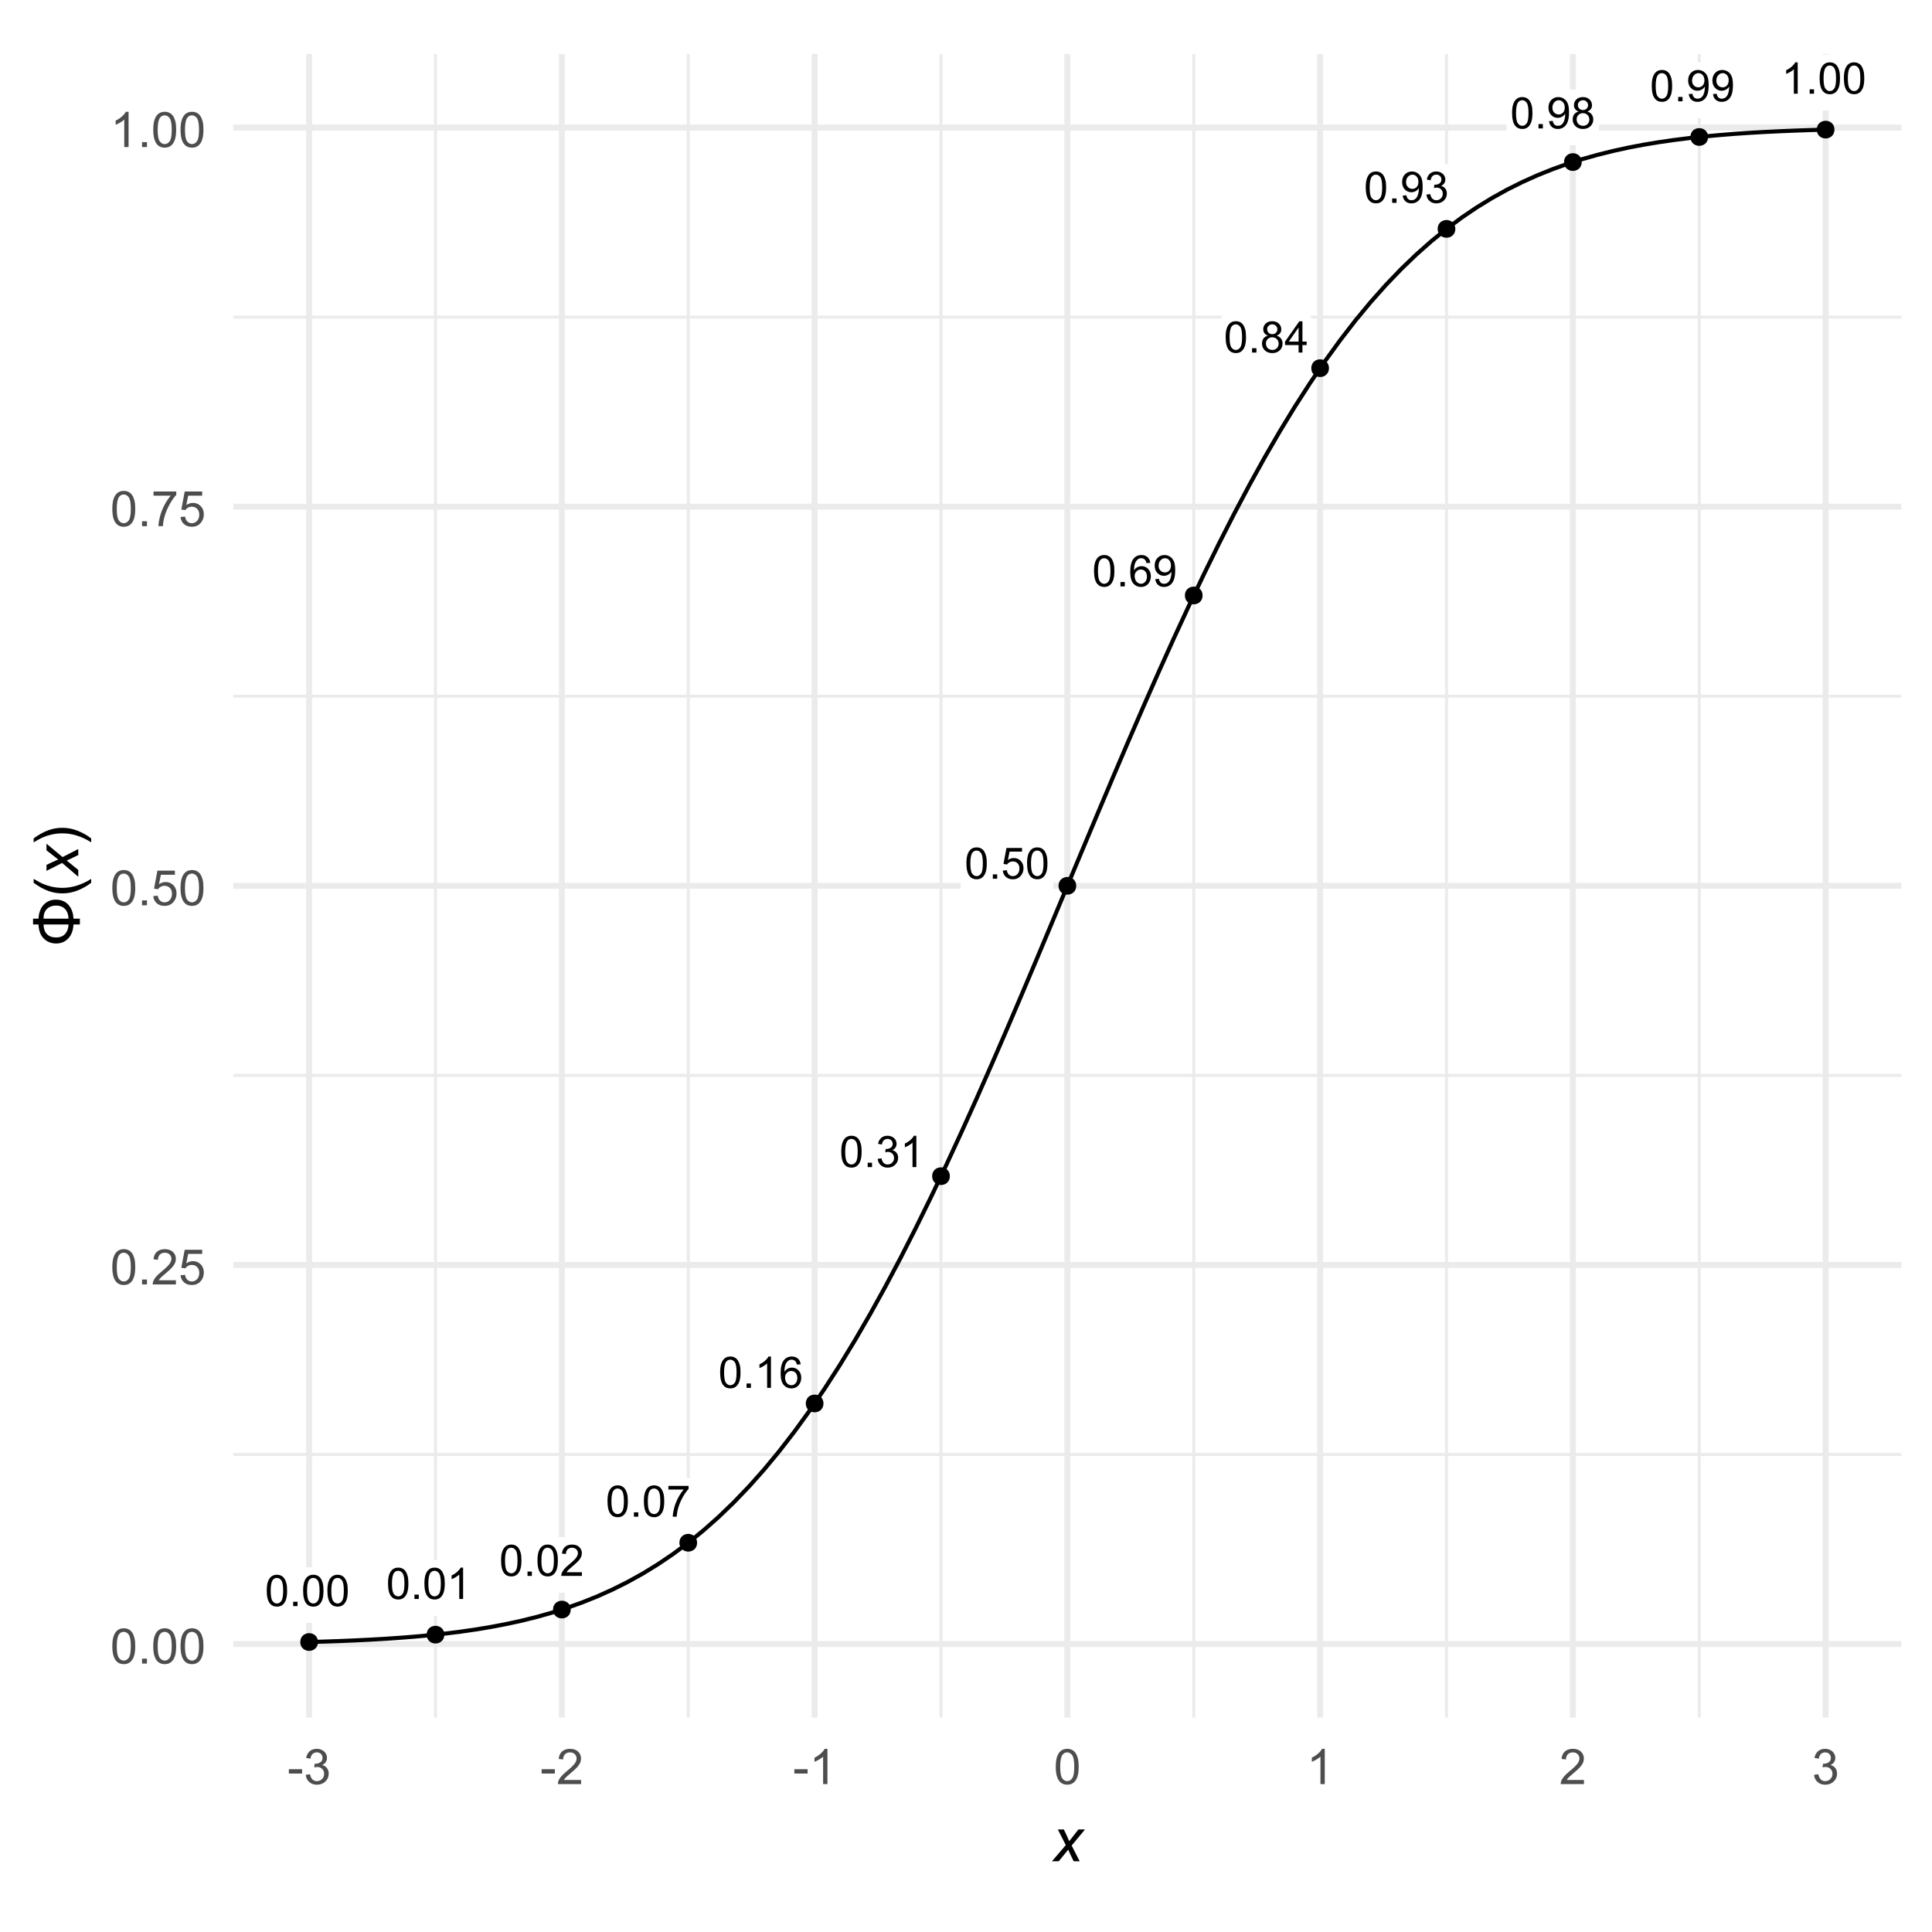 <?xml version="1.0" encoding="UTF-8"?>
<svg xmlns="http://www.w3.org/2000/svg" xmlns:xlink="http://www.w3.org/1999/xlink" width="504" height="504" viewBox="0 0 504 504">
<defs>
<g>
<g id="glyph-0-0">
<path d="M 0.473 -4.02 C 0.473 -4.98 0.57 -5.758 0.77 -6.344 C 0.969 -6.93 1.262 -7.383 1.652 -7.703 C 2.043 -8.02 2.535 -8.18 3.129 -8.18 C 3.566 -8.18 3.949 -8.094 4.277 -7.918 C 4.609 -7.738 4.883 -7.488 5.098 -7.156 C 5.312 -6.824 5.48 -6.418 5.602 -5.945 C 5.723 -5.469 5.785 -4.824 5.785 -4.02 C 5.785 -3.062 5.688 -2.289 5.492 -1.703 C 5.293 -1.117 5 -0.664 4.609 -0.34 C 4.219 -0.02 3.727 0.141 3.129 0.141 C 2.344 0.141 1.727 -0.145 1.277 -0.707 C 0.742 -1.383 0.473 -2.488 0.473 -4.02 M 1.5 -4.02 C 1.5 -2.68 1.656 -1.789 1.969 -1.348 C 2.281 -0.906 2.668 -0.684 3.129 -0.684 C 3.59 -0.684 3.973 -0.906 4.289 -1.352 C 4.602 -1.797 4.758 -2.684 4.758 -4.02 C 4.758 -5.359 4.602 -6.25 4.289 -6.691 C 3.973 -7.133 3.586 -7.352 3.117 -7.352 C 2.656 -7.352 2.293 -7.156 2.016 -6.77 C 1.672 -6.273 1.5 -5.355 1.5 -4.02 Z M 1.5 -4.02 "/>
</g>
<g id="glyph-0-1">
<path d="M 1.035 0 L 1.035 -1.141 L 2.172 -1.141 L 2.172 0 Z M 1.035 0 "/>
</g>
<g id="glyph-0-2">
<path d="M 4.238 0 L 3.238 0 L 3.238 -6.375 C 3 -6.145 2.684 -5.914 2.293 -5.684 C 1.902 -5.457 1.551 -5.281 1.238 -5.168 L 1.238 -6.137 C 1.797 -6.398 2.289 -6.715 2.707 -7.09 C 3.125 -7.465 3.422 -7.828 3.594 -8.18 L 4.238 -8.18 Z M 4.238 0 "/>
</g>
<g id="glyph-0-3">
<path d="M 5.73 -0.961 L 5.73 0 L 0.344 0 C 0.336 -0.242 0.375 -0.473 0.461 -0.695 C 0.598 -1.062 0.816 -1.422 1.121 -1.777 C 1.422 -2.133 1.859 -2.547 2.43 -3.012 C 3.312 -3.738 3.914 -4.312 4.223 -4.738 C 4.535 -5.16 4.691 -5.562 4.691 -5.941 C 4.691 -6.336 4.547 -6.672 4.266 -6.945 C 3.98 -7.215 3.613 -7.352 3.156 -7.352 C 2.676 -7.352 2.289 -7.207 2 -6.918 C 1.711 -6.629 1.566 -6.23 1.562 -5.719 L 0.535 -5.824 C 0.605 -6.59 0.867 -7.176 1.328 -7.578 C 1.789 -7.98 2.406 -8.18 3.18 -8.18 C 3.961 -8.18 4.578 -7.965 5.035 -7.531 C 5.492 -7.098 5.719 -6.559 5.719 -5.918 C 5.719 -5.594 5.652 -5.273 5.52 -4.957 C 5.387 -4.641 5.164 -4.309 4.855 -3.961 C 4.543 -3.613 4.031 -3.137 3.312 -2.527 C 2.711 -2.023 2.328 -1.684 2.156 -1.504 C 1.984 -1.324 1.844 -1.145 1.734 -0.961 Z M 5.73 -0.961 "/>
</g>
<g id="glyph-0-4">
<path d="M 0.539 -7.078 L 0.539 -8.043 L 5.812 -8.043 L 5.812 -7.262 C 5.293 -6.711 4.781 -5.977 4.27 -5.062 C 3.762 -4.148 3.367 -3.207 3.09 -2.238 C 2.891 -1.559 2.762 -0.812 2.707 0 L 1.68 0 C 1.688 -0.641 1.816 -1.414 2.055 -2.324 C 2.297 -3.23 2.641 -4.105 3.094 -4.949 C 3.543 -5.793 4.023 -6.5 4.527 -7.078 Z M 0.539 -7.078 "/>
</g>
<g id="glyph-0-5">
<path d="M 5.664 -6.152 L 4.668 -6.074 C 4.578 -6.465 4.453 -6.754 4.289 -6.93 C 4.02 -7.215 3.688 -7.359 3.289 -7.359 C 2.973 -7.359 2.691 -7.27 2.449 -7.09 C 2.137 -6.859 1.887 -6.527 1.707 -6.086 C 1.523 -5.645 1.43 -5.016 1.422 -4.203 C 1.664 -4.566 1.957 -4.84 2.305 -5.02 C 2.656 -5.195 3.02 -5.285 3.402 -5.285 C 4.066 -5.285 4.637 -5.039 5.105 -4.547 C 5.574 -4.059 5.809 -3.422 5.809 -2.645 C 5.809 -2.133 5.695 -1.66 5.477 -1.219 C 5.258 -0.781 4.953 -0.445 4.566 -0.211 C 4.184 0.023 3.746 0.141 3.258 0.141 C 2.422 0.141 1.742 -0.168 1.219 -0.781 C 0.691 -1.395 0.43 -2.406 0.43 -3.812 C 0.43 -5.387 0.719 -6.531 1.301 -7.246 C 1.809 -7.867 2.492 -8.18 3.352 -8.18 C 3.992 -8.18 4.516 -8 4.926 -7.641 C 5.336 -7.281 5.582 -6.785 5.664 -6.152 M 1.578 -2.641 C 1.578 -2.297 1.652 -1.965 1.797 -1.652 C 1.945 -1.336 2.148 -1.094 2.41 -0.93 C 2.676 -0.766 2.949 -0.684 3.238 -0.684 C 3.664 -0.684 4.023 -0.855 4.328 -1.195 C 4.633 -1.535 4.785 -2 4.785 -2.586 C 4.785 -3.148 4.633 -3.59 4.336 -3.914 C 4.035 -4.238 3.656 -4.402 3.199 -4.402 C 2.75 -4.402 2.367 -4.238 2.051 -3.914 C 1.734 -3.59 1.578 -3.164 1.578 -2.641 Z M 1.578 -2.641 "/>
</g>
<g id="glyph-0-6">
<path d="M 0.477 -2.152 L 1.477 -2.285 C 1.594 -1.719 1.789 -1.309 2.066 -1.059 C 2.34 -0.809 2.676 -0.684 3.074 -0.684 C 3.543 -0.684 3.941 -0.848 4.266 -1.172 C 4.59 -1.5 4.75 -1.902 4.75 -2.383 C 4.75 -2.844 4.602 -3.223 4.301 -3.52 C 4 -3.82 3.621 -3.969 3.156 -3.969 C 2.969 -3.969 2.73 -3.93 2.449 -3.855 L 2.562 -4.734 C 2.629 -4.727 2.684 -4.723 2.723 -4.723 C 3.148 -4.723 3.531 -4.836 3.875 -5.059 C 4.215 -5.281 4.383 -5.621 4.383 -6.086 C 4.383 -6.453 4.262 -6.754 4.012 -6.996 C 3.766 -7.238 3.445 -7.359 3.051 -7.359 C 2.66 -7.359 2.336 -7.234 2.078 -6.992 C 1.82 -6.746 1.652 -6.379 1.578 -5.891 L 0.578 -6.07 C 0.699 -6.738 0.977 -7.258 1.41 -7.629 C 1.844 -7.996 2.383 -8.18 3.027 -8.18 C 3.473 -8.18 3.883 -8.086 4.258 -7.895 C 4.633 -7.703 4.918 -7.441 5.117 -7.113 C 5.312 -6.785 5.414 -6.434 5.414 -6.062 C 5.414 -5.711 5.316 -5.391 5.129 -5.102 C 4.941 -4.812 4.66 -4.582 4.289 -4.414 C 4.773 -4.301 5.145 -4.07 5.414 -3.719 C 5.68 -3.371 5.812 -2.934 5.812 -2.406 C 5.812 -1.695 5.555 -1.094 5.035 -0.598 C 4.516 -0.102 3.859 0.145 3.066 0.145 C 2.352 0.145 1.758 -0.07 1.285 -0.496 C 0.812 -0.922 0.543 -1.473 0.477 -2.152 Z M 0.477 -2.152 "/>
</g>
<g id="glyph-0-7">
<path d="M 0.473 -2.133 L 1.523 -2.223 C 1.602 -1.711 1.781 -1.328 2.066 -1.07 C 2.348 -0.812 2.691 -0.684 3.09 -0.684 C 3.57 -0.684 3.98 -0.863 4.312 -1.227 C 4.645 -1.59 4.812 -2.074 4.812 -2.672 C 4.812 -3.242 4.652 -3.695 4.332 -4.023 C 4.012 -4.352 3.59 -4.52 3.074 -4.52 C 2.75 -4.52 2.461 -4.445 2.199 -4.297 C 1.941 -4.152 1.738 -3.961 1.59 -3.73 L 0.648 -3.852 L 1.438 -8.035 L 5.492 -8.035 L 5.492 -7.078 L 2.238 -7.078 L 1.801 -4.891 C 2.289 -5.23 2.801 -5.402 3.34 -5.402 C 4.051 -5.402 4.652 -5.156 5.141 -4.664 C 5.629 -4.168 5.875 -3.535 5.875 -2.762 C 5.875 -2.023 5.66 -1.387 5.23 -0.852 C 4.707 -0.191 3.992 0.141 3.09 0.141 C 2.348 0.141 1.742 -0.07 1.273 -0.484 C 0.809 -0.898 0.539 -1.449 0.473 -2.133 Z M 0.473 -2.133 "/>
</g>
<g id="glyph-0-8">
<path d="M 0.621 -1.883 L 1.582 -1.973 C 1.664 -1.52 1.82 -1.191 2.051 -0.988 C 2.281 -0.785 2.574 -0.684 2.934 -0.684 C 3.242 -0.684 3.512 -0.754 3.742 -0.895 C 3.973 -1.035 4.164 -1.223 4.312 -1.457 C 4.461 -1.695 4.586 -2.012 4.684 -2.41 C 4.785 -2.812 4.836 -3.219 4.836 -3.633 C 4.836 -3.68 4.832 -3.746 4.828 -3.836 C 4.629 -3.516 4.355 -3.258 4.008 -3.059 C 3.664 -2.859 3.289 -2.762 2.883 -2.762 C 2.211 -2.762 1.641 -3.008 1.172 -3.496 C 0.707 -3.984 0.473 -4.629 0.473 -5.43 C 0.473 -6.254 0.715 -6.922 1.203 -7.426 C 1.691 -7.93 2.301 -8.18 3.035 -8.18 C 3.562 -8.18 4.047 -8.039 4.488 -7.754 C 4.926 -7.469 5.262 -7.059 5.488 -6.531 C 5.715 -6.004 5.828 -5.242 5.828 -4.238 C 5.828 -3.199 5.715 -2.371 5.492 -1.754 C 5.266 -1.137 4.93 -0.668 4.48 -0.344 C 4.035 -0.023 3.512 0.141 2.91 0.141 C 2.273 0.141 1.754 -0.039 1.352 -0.391 C 0.945 -0.746 0.703 -1.242 0.621 -1.883 M 4.719 -5.48 C 4.719 -6.055 4.566 -6.508 4.258 -6.848 C 3.953 -7.184 3.586 -7.352 3.156 -7.352 C 2.711 -7.352 2.324 -7.172 1.996 -6.809 C 1.664 -6.445 1.5 -5.973 1.5 -5.395 C 1.5 -4.879 1.656 -4.457 1.969 -4.133 C 2.281 -3.809 2.668 -3.645 3.129 -3.645 C 3.59 -3.645 3.973 -3.809 4.27 -4.133 C 4.57 -4.457 4.719 -4.906 4.719 -5.48 Z M 4.719 -5.48 "/>
</g>
<g id="glyph-0-9">
<path d="M 2.012 -4.418 C 1.598 -4.57 1.289 -4.785 1.09 -5.066 C 0.891 -5.352 0.789 -5.688 0.789 -6.078 C 0.789 -6.672 1.004 -7.172 1.43 -7.574 C 1.855 -7.977 2.422 -8.18 3.129 -8.18 C 3.84 -8.18 4.414 -7.973 4.848 -7.559 C 5.281 -7.148 5.496 -6.645 5.496 -6.051 C 5.496 -5.676 5.398 -5.344 5.199 -5.066 C 5 -4.785 4.699 -4.57 4.297 -4.418 C 4.797 -4.254 5.176 -3.992 5.438 -3.629 C 5.699 -3.266 5.828 -2.832 5.828 -2.328 C 5.828 -1.633 5.582 -1.047 5.09 -0.574 C 4.598 -0.098 3.949 0.141 3.145 0.141 C 2.34 0.141 1.691 -0.098 1.199 -0.574 C 0.707 -1.051 0.461 -1.645 0.461 -2.355 C 0.461 -2.887 0.594 -3.328 0.863 -3.688 C 1.133 -4.043 1.516 -4.289 2.012 -4.418 M 1.812 -6.113 C 1.812 -5.727 1.938 -5.414 2.184 -5.168 C 2.434 -4.922 2.754 -4.801 3.152 -4.801 C 3.535 -4.801 3.852 -4.922 4.098 -5.164 C 4.344 -5.406 4.469 -5.707 4.469 -6.059 C 4.469 -6.426 4.34 -6.734 4.086 -6.984 C 3.832 -7.234 3.52 -7.359 3.141 -7.359 C 2.758 -7.359 2.441 -7.234 2.191 -6.992 C 1.938 -6.746 1.812 -6.453 1.812 -6.113 M 1.488 -2.352 C 1.488 -2.066 1.559 -1.789 1.691 -1.523 C 1.828 -1.258 2.027 -1.051 2.297 -0.902 C 2.562 -0.758 2.848 -0.684 3.156 -0.684 C 3.633 -0.684 4.027 -0.836 4.34 -1.145 C 4.652 -1.453 4.809 -1.844 4.809 -2.316 C 4.809 -2.801 4.648 -3.195 4.328 -3.512 C 4.004 -3.828 3.605 -3.984 3.125 -3.984 C 2.652 -3.984 2.262 -3.828 1.953 -3.52 C 1.645 -3.207 1.488 -2.816 1.488 -2.352 Z M 1.488 -2.352 "/>
</g>
<g id="glyph-0-10">
<path d="M 3.68 0 L 3.68 -1.949 L 0.145 -1.949 L 0.145 -2.867 L 3.863 -8.148 L 4.68 -8.148 L 4.68 -2.867 L 5.781 -2.867 L 5.781 -1.949 L 4.68 -1.949 L 4.68 0 L 3.68 0 M 3.68 -2.867 L 3.68 -6.539 L 1.129 -2.867 Z M 3.68 -2.867 "/>
</g>
<g id="glyph-1-0">
<path d="M 0.531 -4.52 C 0.531 -5.602 0.645 -6.473 0.867 -7.133 C 1.09 -7.793 1.418 -8.305 1.859 -8.664 C 2.301 -9.02 2.852 -9.199 3.52 -9.199 C 4.012 -9.199 4.441 -9.102 4.812 -8.902 C 5.184 -8.707 5.488 -8.418 5.73 -8.047 C 5.973 -7.676 6.164 -7.219 6.301 -6.684 C 6.438 -6.148 6.508 -5.426 6.508 -4.52 C 6.508 -3.445 6.395 -2.574 6.176 -1.914 C 5.953 -1.254 5.625 -0.746 5.184 -0.383 C 4.746 -0.023 4.191 0.156 3.52 0.156 C 2.637 0.156 1.941 -0.16 1.438 -0.793 C 0.832 -1.555 0.531 -2.797 0.531 -4.52 M 1.688 -4.52 C 1.688 -3.016 1.863 -2.012 2.215 -1.516 C 2.566 -1.02 3.004 -0.77 3.52 -0.77 C 4.035 -0.77 4.469 -1.02 4.82 -1.52 C 5.176 -2.02 5.352 -3.02 5.352 -4.52 C 5.352 -6.027 5.176 -7.027 4.82 -7.523 C 4.469 -8.02 4.031 -8.27 3.508 -8.27 C 2.988 -8.27 2.578 -8.051 2.27 -7.613 C 1.883 -7.055 1.688 -6.023 1.688 -4.52 Z M 1.688 -4.52 "/>
</g>
<g id="glyph-1-1">
<path d="M 1.164 0 L 1.164 -1.281 L 2.445 -1.281 L 2.445 0 Z M 1.164 0 "/>
</g>
<g id="glyph-1-2">
<path d="M 6.445 -1.082 L 6.445 0 L 0.387 0 C 0.379 -0.27 0.422 -0.531 0.52 -0.781 C 0.672 -1.195 0.918 -1.602 1.258 -2 C 1.598 -2.398 2.09 -2.863 2.73 -3.387 C 3.727 -4.203 4.398 -4.852 4.75 -5.328 C 5.102 -5.805 5.273 -6.258 5.273 -6.68 C 5.273 -7.129 5.117 -7.504 4.797 -7.809 C 4.477 -8.117 4.062 -8.27 3.551 -8.27 C 3.008 -8.27 2.574 -8.105 2.25 -7.781 C 1.926 -7.457 1.762 -7.008 1.758 -6.43 L 0.602 -6.551 C 0.68 -7.414 0.977 -8.07 1.492 -8.523 C 2.012 -8.973 2.703 -9.199 3.574 -9.199 C 4.453 -9.199 5.148 -8.957 5.664 -8.469 C 6.176 -7.98 6.43 -7.379 6.43 -6.656 C 6.43 -6.289 6.355 -5.93 6.207 -5.574 C 6.055 -5.223 5.809 -4.848 5.461 -4.457 C 5.113 -4.066 4.535 -3.527 3.727 -2.844 C 3.051 -2.277 2.617 -1.895 2.426 -1.691 C 2.234 -1.488 2.074 -1.285 1.949 -1.082 Z M 6.445 -1.082 "/>
</g>
<g id="glyph-1-3">
<path d="M 0.531 -2.398 L 1.711 -2.5 C 1.801 -1.926 2.004 -1.492 2.32 -1.203 C 2.641 -0.914 3.023 -0.77 3.477 -0.77 C 4.016 -0.77 4.477 -0.973 4.852 -1.383 C 5.227 -1.789 5.414 -2.332 5.414 -3.008 C 5.414 -3.648 5.23 -4.152 4.871 -4.523 C 4.512 -4.895 4.039 -5.082 3.457 -5.082 C 3.094 -5.082 2.766 -5 2.477 -4.836 C 2.184 -4.668 1.953 -4.457 1.789 -4.195 L 0.73 -4.332 L 1.617 -9.039 L 6.176 -9.039 L 6.176 -7.961 L 2.52 -7.961 L 2.023 -5.5 C 2.574 -5.883 3.152 -6.074 3.758 -6.074 C 4.555 -6.074 5.23 -5.797 5.781 -5.242 C 6.332 -4.691 6.605 -3.977 6.605 -3.105 C 6.605 -2.277 6.363 -1.559 5.883 -0.957 C 5.293 -0.215 4.492 0.156 3.477 0.156 C 2.641 0.156 1.961 -0.078 1.434 -0.543 C 0.906 -1.012 0.605 -1.629 0.531 -2.398 Z M 0.531 -2.398 "/>
</g>
<g id="glyph-1-4">
<path d="M 0.605 -7.961 L 0.605 -9.043 L 6.539 -9.043 L 6.539 -8.168 C 5.953 -7.547 5.375 -6.723 4.805 -5.695 C 4.23 -4.664 3.789 -3.605 3.477 -2.52 C 3.25 -1.754 3.105 -0.914 3.043 0 L 1.887 0 C 1.898 -0.723 2.043 -1.59 2.312 -2.613 C 2.582 -3.633 2.973 -4.617 3.477 -5.566 C 3.984 -6.512 4.523 -7.312 5.094 -7.961 Z M 0.605 -7.961 "/>
</g>
<g id="glyph-1-5">
<path d="M 4.77 0 L 3.645 0 L 3.645 -7.168 C 3.371 -6.91 3.02 -6.652 2.578 -6.395 C 2.137 -6.137 1.742 -5.941 1.395 -5.812 L 1.395 -6.898 C 2.023 -7.195 2.574 -7.555 3.043 -7.977 C 3.516 -8.395 3.848 -8.805 4.043 -9.199 L 4.77 -9.199 Z M 4.77 0 "/>
</g>
<g id="glyph-1-6">
<path d="M 0.406 -2.75 L 0.406 -3.883 L 3.863 -3.883 L 3.863 -2.75 Z M 0.406 -2.75 "/>
</g>
<g id="glyph-1-7">
<path d="M 0.539 -2.418 L 1.664 -2.57 C 1.793 -1.93 2.012 -1.473 2.32 -1.191 C 2.633 -0.91 3.012 -0.77 3.457 -0.77 C 3.984 -0.77 4.434 -0.953 4.797 -1.32 C 5.16 -1.684 5.344 -2.141 5.344 -2.68 C 5.344 -3.199 5.176 -3.625 4.836 -3.961 C 4.5 -4.293 4.07 -4.461 3.551 -4.461 C 3.336 -4.461 3.074 -4.422 2.758 -4.336 L 2.883 -5.324 C 2.957 -5.316 3.016 -5.312 3.062 -5.312 C 3.543 -5.312 3.973 -5.438 4.355 -5.688 C 4.738 -5.938 4.93 -6.324 4.93 -6.844 C 4.93 -7.258 4.793 -7.598 4.512 -7.867 C 4.234 -8.141 3.871 -8.273 3.43 -8.273 C 2.992 -8.273 2.629 -8.137 2.336 -7.863 C 2.047 -7.586 1.859 -7.176 1.773 -6.625 L 0.648 -6.824 C 0.789 -7.578 1.102 -8.164 1.586 -8.578 C 2.074 -8.992 2.68 -9.199 3.406 -9.199 C 3.906 -9.199 4.367 -9.094 4.789 -8.879 C 5.207 -8.664 5.531 -8.371 5.754 -8 C 5.977 -7.629 6.086 -7.234 6.086 -6.82 C 6.086 -6.422 5.98 -6.062 5.77 -5.738 C 5.555 -5.414 5.242 -5.152 4.824 -4.961 C 5.367 -4.836 5.789 -4.578 6.086 -4.184 C 6.387 -3.789 6.539 -3.297 6.539 -2.707 C 6.539 -1.906 6.246 -1.227 5.664 -0.672 C 5.078 -0.117 4.34 0.164 3.449 0.164 C 2.645 0.164 1.977 -0.078 1.445 -0.555 C 0.914 -1.035 0.613 -1.656 0.539 -2.418 Z M 0.539 -2.418 "/>
</g>
<g id="glyph-2-0">
<path d="M -0.023 0 L 3.586 -4.211 L 1.516 -8.297 L 3.078 -8.297 L 3.781 -6.82 C 4.043 -6.27 4.277 -5.738 4.484 -5.234 L 6.875 -8.297 L 8.602 -8.297 L 5.117 -4.102 L 7.211 0 L 5.648 0 L 4.82 -1.688 C 4.645 -2.047 4.441 -2.492 4.219 -3.023 L 1.75 0 Z M -0.023 0 "/>
</g>
<g id="glyph-3-0">
<path d="M -11.797 -5.625 L -11.797 -7.141 L -10.383 -7.141 C -10.285 -8.746 -9.816 -9.973 -8.977 -10.824 C -8.137 -11.676 -7.098 -12.102 -5.852 -12.102 C -4.457 -12.102 -3.355 -11.641 -2.547 -10.719 C -1.738 -9.797 -1.309 -8.605 -1.258 -7.141 L 0.414 -7.141 L 0.414 -5.625 L -1.258 -5.625 C -1.316 -4.121 -1.758 -2.918 -2.59 -2.016 C -3.422 -1.113 -4.484 -0.664 -5.781 -0.664 C -6.629 -0.664 -7.398 -0.859 -8.086 -1.25 C -8.773 -1.641 -9.316 -2.191 -9.711 -2.906 C -10.105 -3.621 -10.332 -4.527 -10.383 -5.625 L -11.797 -5.625 M -9.07 -5.625 C -9.039 -4.551 -8.746 -3.719 -8.188 -3.129 C -7.629 -2.539 -6.832 -2.242 -5.789 -2.242 C -4.738 -2.242 -3.938 -2.566 -3.391 -3.211 C -2.844 -3.855 -2.562 -4.66 -2.547 -5.625 L -9.07 -5.625 M -2.547 -7.141 C -2.578 -8.207 -2.879 -9.043 -3.445 -9.648 C -4.012 -10.254 -4.801 -10.555 -5.812 -10.555 C -6.77 -10.555 -7.555 -10.266 -8.16 -9.688 C -8.766 -9.109 -9.07 -8.262 -9.07 -7.141 Z M -2.547 -7.141 "/>
</g>
<g id="glyph-3-1">
<path d="M 3.367 -3.742 C 2.387 -2.965 1.242 -2.309 -0.07 -1.773 C -1.383 -1.238 -2.742 -0.969 -4.148 -0.969 C -5.387 -0.969 -6.574 -1.168 -7.711 -1.57 C -9.027 -2.039 -10.34 -2.762 -11.648 -3.742 L -11.648 -4.75 C -10.566 -4.121 -9.793 -3.703 -9.328 -3.5 C -8.609 -3.184 -7.859 -2.934 -7.078 -2.75 C -6.105 -2.527 -5.125 -2.414 -4.141 -2.414 C -1.637 -2.414 0.867 -3.191 3.367 -4.75 Z M 3.367 -3.742 "/>
</g>
<g id="glyph-3-2">
<path d="M 3.367 -1.977 L 3.367 -0.969 C 0.867 -2.527 -1.637 -3.305 -4.141 -3.305 C -5.121 -3.305 -6.09 -3.191 -7.055 -2.969 C -7.836 -2.793 -8.586 -2.543 -9.305 -2.227 C -9.773 -2.023 -10.555 -1.605 -11.648 -0.969 L -11.648 -1.977 C -10.34 -2.957 -9.027 -3.68 -7.711 -4.148 C -6.574 -4.551 -5.387 -4.75 -4.148 -4.75 C -2.742 -4.75 -1.383 -4.48 -0.07 -3.941 C 1.242 -3.402 2.387 -2.746 3.367 -1.977 Z M 3.367 -1.977 "/>
</g>
<g id="glyph-4-0">
<path d="M 0 0.023 L -4.211 -3.586 L -8.297 -1.516 L -8.297 -3.078 L -6.82 -3.781 C -6.27 -4.043 -5.738 -4.277 -5.234 -4.484 L -8.297 -6.875 L -8.297 -8.602 L -4.102 -5.117 L 0 -7.211 L 0 -5.648 L -1.688 -4.82 C -2.047 -4.645 -2.492 -4.441 -3.023 -4.219 L 0 -1.75 Z M 0 0.023 "/>
</g>
</g>
<clipPath id="clip-0">
<path clip-rule="nonzero" d="M 60.859 379 L 496.027 379 L 496.027 380 L 60.859 380 Z M 60.859 379 "/>
</clipPath>
<clipPath id="clip-1">
<path clip-rule="nonzero" d="M 60.859 280 L 496.027 280 L 496.027 281 L 60.859 281 Z M 60.859 280 "/>
</clipPath>
<clipPath id="clip-2">
<path clip-rule="nonzero" d="M 60.859 181 L 496.027 181 L 496.027 183 L 60.859 183 Z M 60.859 181 "/>
</clipPath>
<clipPath id="clip-3">
<path clip-rule="nonzero" d="M 60.859 82 L 496.027 82 L 496.027 84 L 60.859 84 Z M 60.859 82 "/>
</clipPath>
<clipPath id="clip-4">
<path clip-rule="nonzero" d="M 113 14.086 L 114 14.086 L 114 448.078 L 113 448.078 Z M 113 14.086 "/>
</clipPath>
<clipPath id="clip-5">
<path clip-rule="nonzero" d="M 179 14.086 L 180 14.086 L 180 448.078 L 179 448.078 Z M 179 14.086 "/>
</clipPath>
<clipPath id="clip-6">
<path clip-rule="nonzero" d="M 245 14.086 L 246 14.086 L 246 448.078 L 245 448.078 Z M 245 14.086 "/>
</clipPath>
<clipPath id="clip-7">
<path clip-rule="nonzero" d="M 311 14.086 L 312 14.086 L 312 448.078 L 311 448.078 Z M 311 14.086 "/>
</clipPath>
<clipPath id="clip-8">
<path clip-rule="nonzero" d="M 376 14.086 L 378 14.086 L 378 448.078 L 376 448.078 Z M 376 14.086 "/>
</clipPath>
<clipPath id="clip-9">
<path clip-rule="nonzero" d="M 442 14.086 L 444 14.086 L 444 448.078 L 442 448.078 Z M 442 14.086 "/>
</clipPath>
<clipPath id="clip-10">
<path clip-rule="nonzero" d="M 60.859 428 L 496.027 428 L 496.027 430 L 60.859 430 Z M 60.859 428 "/>
</clipPath>
<clipPath id="clip-11">
<path clip-rule="nonzero" d="M 60.859 329 L 496.027 329 L 496.027 331 L 60.859 331 Z M 60.859 329 "/>
</clipPath>
<clipPath id="clip-12">
<path clip-rule="nonzero" d="M 60.859 230 L 496.027 230 L 496.027 232 L 60.859 232 Z M 60.859 230 "/>
</clipPath>
<clipPath id="clip-13">
<path clip-rule="nonzero" d="M 60.859 131 L 496.027 131 L 496.027 133 L 60.859 133 Z M 60.859 131 "/>
</clipPath>
<clipPath id="clip-14">
<path clip-rule="nonzero" d="M 60.859 32 L 496.027 32 L 496.027 35 L 60.859 35 Z M 60.859 32 "/>
</clipPath>
<clipPath id="clip-15">
<path clip-rule="nonzero" d="M 79 14.086 L 82 14.086 L 82 448.078 L 79 448.078 Z M 79 14.086 "/>
</clipPath>
<clipPath id="clip-16">
<path clip-rule="nonzero" d="M 145 14.086 L 148 14.086 L 148 448.078 L 145 448.078 Z M 145 14.086 "/>
</clipPath>
<clipPath id="clip-17">
<path clip-rule="nonzero" d="M 211 14.086 L 214 14.086 L 214 448.078 L 211 448.078 Z M 211 14.086 "/>
</clipPath>
<clipPath id="clip-18">
<path clip-rule="nonzero" d="M 277 14.086 L 280 14.086 L 280 448.078 L 277 448.078 Z M 277 14.086 "/>
</clipPath>
<clipPath id="clip-19">
<path clip-rule="nonzero" d="M 343 14.086 L 346 14.086 L 346 448.078 L 343 448.078 Z M 343 14.086 "/>
</clipPath>
<clipPath id="clip-20">
<path clip-rule="nonzero" d="M 409 14.086 L 412 14.086 L 412 448.078 L 409 448.078 Z M 409 14.086 "/>
</clipPath>
<clipPath id="clip-21">
<path clip-rule="nonzero" d="M 475 14.086 L 478 14.086 L 478 448.078 L 475 448.078 Z M 475 14.086 "/>
</clipPath>
<clipPath id="clip-22">
<path clip-rule="nonzero" d="M 463 14.086 L 488 14.086 L 488 29 L 463 29 Z M 463 14.086 "/>
</clipPath>
</defs>
<rect x="-50.4" y="-50.4" width="604.8" height="604.8" fill="rgb(100%, 100%, 100%)" fill-opacity="1"/>
<g clip-path="url(#clip-0)">
<path fill="none" stroke-width="0.776" stroke-linecap="butt" stroke-linejoin="round" stroke="rgb(92.157%, 92.157%, 92.157%)" stroke-opacity="1" stroke-miterlimit="10" d="M 60.859 379.438 L 496.031 379.438 "/>
</g>
<g clip-path="url(#clip-1)">
<path fill="none" stroke-width="0.776" stroke-linecap="butt" stroke-linejoin="round" stroke="rgb(92.157%, 92.157%, 92.157%)" stroke-opacity="1" stroke-miterlimit="10" d="M 60.859 280.535 L 496.031 280.535 "/>
</g>
<g clip-path="url(#clip-2)">
<path fill="none" stroke-width="0.776" stroke-linecap="butt" stroke-linejoin="round" stroke="rgb(92.157%, 92.157%, 92.157%)" stroke-opacity="1" stroke-miterlimit="10" d="M 60.859 181.633 L 496.031 181.633 "/>
</g>
<g clip-path="url(#clip-3)">
<path fill="none" stroke-width="0.776" stroke-linecap="butt" stroke-linejoin="round" stroke="rgb(92.157%, 92.157%, 92.157%)" stroke-opacity="1" stroke-miterlimit="10" d="M 60.859 82.73 L 496.031 82.73 "/>
</g>
<g clip-path="url(#clip-4)">
<path fill="none" stroke-width="0.776" stroke-linecap="butt" stroke-linejoin="round" stroke="rgb(92.157%, 92.157%, 92.157%)" stroke-opacity="1" stroke-miterlimit="10" d="M 113.609 448.078 L 113.609 14.086 "/>
</g>
<g clip-path="url(#clip-5)">
<path fill="none" stroke-width="0.776" stroke-linecap="butt" stroke-linejoin="round" stroke="rgb(92.157%, 92.157%, 92.157%)" stroke-opacity="1" stroke-miterlimit="10" d="M 179.543 448.078 L 179.543 14.086 "/>
</g>
<g clip-path="url(#clip-6)">
<path fill="none" stroke-width="0.776" stroke-linecap="butt" stroke-linejoin="round" stroke="rgb(92.157%, 92.157%, 92.157%)" stroke-opacity="1" stroke-miterlimit="10" d="M 245.477 448.078 L 245.477 14.086 "/>
</g>
<g clip-path="url(#clip-7)">
<path fill="none" stroke-width="0.776" stroke-linecap="butt" stroke-linejoin="round" stroke="rgb(92.157%, 92.157%, 92.157%)" stroke-opacity="1" stroke-miterlimit="10" d="M 311.414 448.078 L 311.414 14.086 "/>
</g>
<g clip-path="url(#clip-8)">
<path fill="none" stroke-width="0.776" stroke-linecap="butt" stroke-linejoin="round" stroke="rgb(92.157%, 92.157%, 92.157%)" stroke-opacity="1" stroke-miterlimit="10" d="M 377.348 448.078 L 377.348 14.086 "/>
</g>
<g clip-path="url(#clip-9)">
<path fill="none" stroke-width="0.776" stroke-linecap="butt" stroke-linejoin="round" stroke="rgb(92.157%, 92.157%, 92.157%)" stroke-opacity="1" stroke-miterlimit="10" d="M 443.281 448.078 L 443.281 14.086 "/>
</g>
<g clip-path="url(#clip-10)">
<path fill="none" stroke-width="1.552" stroke-linecap="butt" stroke-linejoin="round" stroke="rgb(92.157%, 92.157%, 92.157%)" stroke-opacity="1" stroke-miterlimit="10" d="M 60.859 428.887 L 496.031 428.887 "/>
</g>
<g clip-path="url(#clip-11)">
<path fill="none" stroke-width="1.552" stroke-linecap="butt" stroke-linejoin="round" stroke="rgb(92.157%, 92.157%, 92.157%)" stroke-opacity="1" stroke-miterlimit="10" d="M 60.859 329.984 L 496.031 329.984 "/>
</g>
<g clip-path="url(#clip-12)">
<path fill="none" stroke-width="1.552" stroke-linecap="butt" stroke-linejoin="round" stroke="rgb(92.157%, 92.157%, 92.157%)" stroke-opacity="1" stroke-miterlimit="10" d="M 60.859 231.082 L 496.031 231.082 "/>
</g>
<g clip-path="url(#clip-13)">
<path fill="none" stroke-width="1.552" stroke-linecap="butt" stroke-linejoin="round" stroke="rgb(92.157%, 92.157%, 92.157%)" stroke-opacity="1" stroke-miterlimit="10" d="M 60.859 132.18 L 496.031 132.18 "/>
</g>
<g clip-path="url(#clip-14)">
<path fill="none" stroke-width="1.552" stroke-linecap="butt" stroke-linejoin="round" stroke="rgb(92.157%, 92.157%, 92.157%)" stroke-opacity="1" stroke-miterlimit="10" d="M 60.859 33.277 L 496.031 33.277 "/>
</g>
<g clip-path="url(#clip-15)">
<path fill="none" stroke-width="1.552" stroke-linecap="butt" stroke-linejoin="round" stroke="rgb(92.157%, 92.157%, 92.157%)" stroke-opacity="1" stroke-miterlimit="10" d="M 80.641 448.078 L 80.641 14.086 "/>
</g>
<g clip-path="url(#clip-16)">
<path fill="none" stroke-width="1.552" stroke-linecap="butt" stroke-linejoin="round" stroke="rgb(92.157%, 92.157%, 92.157%)" stroke-opacity="1" stroke-miterlimit="10" d="M 146.574 448.078 L 146.574 14.086 "/>
</g>
<g clip-path="url(#clip-17)">
<path fill="none" stroke-width="1.552" stroke-linecap="butt" stroke-linejoin="round" stroke="rgb(92.157%, 92.157%, 92.157%)" stroke-opacity="1" stroke-miterlimit="10" d="M 212.512 448.078 L 212.512 14.086 "/>
</g>
<g clip-path="url(#clip-18)">
<path fill="none" stroke-width="1.552" stroke-linecap="butt" stroke-linejoin="round" stroke="rgb(92.157%, 92.157%, 92.157%)" stroke-opacity="1" stroke-miterlimit="10" d="M 278.445 448.078 L 278.445 14.086 "/>
</g>
<g clip-path="url(#clip-19)">
<path fill="none" stroke-width="1.552" stroke-linecap="butt" stroke-linejoin="round" stroke="rgb(92.157%, 92.157%, 92.157%)" stroke-opacity="1" stroke-miterlimit="10" d="M 344.379 448.078 L 344.379 14.086 "/>
</g>
<g clip-path="url(#clip-20)">
<path fill="none" stroke-width="1.552" stroke-linecap="butt" stroke-linejoin="round" stroke="rgb(92.157%, 92.157%, 92.157%)" stroke-opacity="1" stroke-miterlimit="10" d="M 410.316 448.078 L 410.316 14.086 "/>
</g>
<g clip-path="url(#clip-21)">
<path fill="none" stroke-width="1.552" stroke-linecap="butt" stroke-linejoin="round" stroke="rgb(92.157%, 92.157%, 92.157%)" stroke-opacity="1" stroke-miterlimit="10" d="M 476.25 448.078 L 476.25 14.086 "/>
</g>
<path fill-rule="nonzero" fill="rgb(0%, 0%, 0%)" fill-opacity="1" stroke-width="0.709" stroke-linecap="round" stroke-linejoin="round" stroke="rgb(0%, 0%, 0%)" stroke-opacity="1" stroke-miterlimit="10" d="M 82.598 428.352 C 82.598 430.961 78.688 430.961 78.688 428.352 C 78.688 425.746 82.598 425.746 82.598 428.352 "/>
<path fill-rule="nonzero" fill="rgb(0%, 0%, 0%)" fill-opacity="1" stroke-width="0.709" stroke-linecap="round" stroke-linejoin="round" stroke="rgb(0%, 0%, 0%)" stroke-opacity="1" stroke-miterlimit="10" d="M 115.562 426.43 C 115.562 429.035 111.652 429.035 111.652 426.43 C 111.652 423.824 115.562 423.824 115.562 426.43 "/>
<path fill-rule="nonzero" fill="rgb(0%, 0%, 0%)" fill-opacity="1" stroke-width="0.709" stroke-linecap="round" stroke-linejoin="round" stroke="rgb(0%, 0%, 0%)" stroke-opacity="1" stroke-miterlimit="10" d="M 148.531 419.887 C 148.531 422.492 144.621 422.492 144.621 419.887 C 144.621 417.281 148.531 417.281 148.531 419.887 "/>
<path fill-rule="nonzero" fill="rgb(0%, 0%, 0%)" fill-opacity="1" stroke-width="0.709" stroke-linecap="round" stroke-linejoin="round" stroke="rgb(0%, 0%, 0%)" stroke-opacity="1" stroke-miterlimit="10" d="M 181.5 402.457 C 181.5 405.062 177.59 405.062 177.59 402.457 C 177.59 399.852 181.5 399.852 181.5 402.457 "/>
<path fill-rule="nonzero" fill="rgb(0%, 0%, 0%)" fill-opacity="1" stroke-width="0.709" stroke-linecap="round" stroke-linejoin="round" stroke="rgb(0%, 0%, 0%)" stroke-opacity="1" stroke-miterlimit="10" d="M 214.465 366.121 C 214.465 368.727 210.555 368.727 210.555 366.121 C 210.555 363.516 214.465 363.516 214.465 366.121 "/>
<path fill-rule="nonzero" fill="rgb(0%, 0%, 0%)" fill-opacity="1" stroke-width="0.709" stroke-linecap="round" stroke-linejoin="round" stroke="rgb(0%, 0%, 0%)" stroke-opacity="1" stroke-miterlimit="10" d="M 247.434 306.828 C 247.434 309.434 243.523 309.434 243.523 306.828 C 243.523 304.219 247.434 304.219 247.434 306.828 "/>
<path fill-rule="nonzero" fill="rgb(0%, 0%, 0%)" fill-opacity="1" stroke-width="0.709" stroke-linecap="round" stroke-linejoin="round" stroke="rgb(0%, 0%, 0%)" stroke-opacity="1" stroke-miterlimit="10" d="M 280.398 231.082 C 280.398 233.688 276.492 233.688 276.492 231.082 C 276.492 228.477 280.398 228.477 280.398 231.082 "/>
<path fill-rule="nonzero" fill="rgb(0%, 0%, 0%)" fill-opacity="1" stroke-width="0.709" stroke-linecap="round" stroke-linejoin="round" stroke="rgb(0%, 0%, 0%)" stroke-opacity="1" stroke-miterlimit="10" d="M 313.367 155.34 C 313.367 157.945 309.457 157.945 309.457 155.34 C 309.457 152.73 313.367 152.73 313.367 155.34 "/>
<path fill-rule="nonzero" fill="rgb(0%, 0%, 0%)" fill-opacity="1" stroke-width="0.709" stroke-linecap="round" stroke-linejoin="round" stroke="rgb(0%, 0%, 0%)" stroke-opacity="1" stroke-miterlimit="10" d="M 346.336 96.043 C 346.336 98.648 342.426 98.648 342.426 96.043 C 342.426 93.438 346.336 93.438 346.336 96.043 "/>
<path fill-rule="nonzero" fill="rgb(0%, 0%, 0%)" fill-opacity="1" stroke-width="0.709" stroke-linecap="round" stroke-linejoin="round" stroke="rgb(0%, 0%, 0%)" stroke-opacity="1" stroke-miterlimit="10" d="M 379.301 59.707 C 379.301 62.316 375.395 62.316 375.395 59.707 C 375.395 57.102 379.301 57.102 379.301 59.707 "/>
<path fill-rule="nonzero" fill="rgb(0%, 0%, 0%)" fill-opacity="1" stroke-width="0.709" stroke-linecap="round" stroke-linejoin="round" stroke="rgb(0%, 0%, 0%)" stroke-opacity="1" stroke-miterlimit="10" d="M 412.27 42.277 C 412.27 44.887 408.359 44.887 408.359 42.277 C 408.359 39.672 412.27 39.672 412.27 42.277 "/>
<path fill-rule="nonzero" fill="rgb(0%, 0%, 0%)" fill-opacity="1" stroke-width="0.709" stroke-linecap="round" stroke-linejoin="round" stroke="rgb(0%, 0%, 0%)" stroke-opacity="1" stroke-miterlimit="10" d="M 445.238 35.734 C 445.238 38.34 441.328 38.34 441.328 35.734 C 441.328 33.129 445.238 33.129 445.238 35.734 "/>
<path fill-rule="nonzero" fill="rgb(0%, 0%, 0%)" fill-opacity="1" stroke-width="0.709" stroke-linecap="round" stroke-linejoin="round" stroke="rgb(0%, 0%, 0%)" stroke-opacity="1" stroke-miterlimit="10" d="M 478.203 33.812 C 478.203 36.418 474.293 36.418 474.293 33.812 C 474.293 31.207 478.203 31.207 478.203 33.812 "/>
<path fill-rule="nonzero" fill="rgb(100%, 100%, 100%)" fill-opacity="1" d="M 70.277 423.375 L 90.102 423.375 L 90.012 423.375 L 90.359 423.359 L 90.699 423.289 L 91.027 423.168 L 91.328 422.992 L 91.598 422.773 L 91.828 422.512 L 92.012 422.219 L 92.148 421.898 L 92.23 421.562 L 92.262 421.215 L 92.262 411 L 92.23 410.656 L 92.148 410.316 L 92.012 409.996 L 91.828 409.703 L 91.598 409.441 L 91.328 409.223 L 91.027 409.051 L 90.699 408.926 L 90.359 408.855 L 90.102 408.84 L 70.277 408.84 L 70.535 408.855 L 70.191 408.844 L 69.844 408.887 L 69.512 408.98 L 69.195 409.129 L 68.91 409.328 L 68.66 409.57 L 68.449 409.848 L 68.289 410.156 L 68.18 410.484 L 68.125 410.828 L 68.117 411 L 68.117 421.215 L 68.125 421.043 L 68.125 421.391 L 68.18 421.734 L 68.289 422.062 L 68.449 422.371 L 68.66 422.648 L 68.91 422.891 L 69.195 423.086 L 69.512 423.234 L 69.844 423.332 L 70.191 423.375 Z M 70.277 423.375 "/>
<g fill="rgb(0%, 0%, 0%)" fill-opacity="1">
<use xlink:href="#glyph-0-0" x="69.113" y="418.984"/>
<use xlink:href="#glyph-0-1" x="75.443" y="418.984"/>
<use xlink:href="#glyph-0-0" x="78.605" y="418.984"/>
<use xlink:href="#glyph-0-0" x="84.935" y="418.984"/>
</g>
<path fill-rule="nonzero" fill="rgb(100%, 100%, 100%)" fill-opacity="1" d="M 101.914 421.516 L 121.738 421.516 L 121.648 421.516 L 121.996 421.5 L 122.336 421.43 L 122.664 421.309 L 122.965 421.133 L 123.234 420.914 L 123.465 420.652 L 123.648 420.359 L 123.785 420.039 L 123.867 419.703 L 123.898 419.355 L 123.898 409.141 L 123.867 408.797 L 123.785 408.457 L 123.648 408.137 L 123.465 407.844 L 123.234 407.582 L 122.965 407.363 L 122.664 407.191 L 122.336 407.066 L 121.996 406.996 L 121.738 406.98 L 101.914 406.98 L 102.172 406.996 L 101.828 406.984 L 101.48 407.023 L 101.148 407.121 L 100.832 407.27 L 100.547 407.469 L 100.297 407.711 L 100.086 407.988 L 99.926 408.293 L 99.816 408.625 L 99.762 408.969 L 99.754 409.141 L 99.754 419.355 L 99.762 419.184 L 99.762 419.531 L 99.816 419.871 L 99.926 420.203 L 100.086 420.512 L 100.297 420.789 L 100.547 421.027 L 100.832 421.227 L 101.148 421.375 L 101.48 421.473 L 101.828 421.516 Z M 101.914 421.516 "/>
<g fill="rgb(0%, 0%, 0%)" fill-opacity="1">
<use xlink:href="#glyph-0-0" x="100.75" y="417.125"/>
<use xlink:href="#glyph-0-1" x="107.08" y="417.125"/>
<use xlink:href="#glyph-0-0" x="110.242" y="417.125"/>
<use xlink:href="#glyph-0-2" x="116.571" y="417.125"/>
</g>
<path fill-rule="nonzero" fill="rgb(100%, 100%, 100%)" fill-opacity="1" d="M 131.41 415.5 L 151.234 415.5 L 151.145 415.5 L 151.492 415.484 L 151.832 415.418 L 152.16 415.293 L 152.461 415.117 L 152.73 414.898 L 152.961 414.641 L 153.145 414.344 L 153.281 414.023 L 153.363 413.688 L 153.391 413.34 L 153.391 403.125 L 153.363 402.781 L 153.281 402.441 L 153.145 402.125 L 152.961 401.828 L 152.73 401.57 L 152.461 401.348 L 152.16 401.176 L 151.832 401.051 L 151.492 400.984 L 151.234 400.969 L 131.41 400.969 L 131.668 400.984 L 131.32 400.969 L 130.977 401.012 L 130.645 401.105 L 130.328 401.258 L 130.043 401.453 L 129.793 401.695 L 129.582 401.973 L 129.422 402.281 L 129.312 402.609 L 129.258 402.953 L 129.25 403.125 L 129.25 413.34 L 129.258 413.168 L 129.258 413.516 L 129.312 413.859 L 129.422 414.188 L 129.582 414.496 L 129.793 414.773 L 130.043 415.016 L 130.328 415.211 L 130.645 415.359 L 130.977 415.457 L 131.32 415.5 Z M 131.41 415.5 "/>
<g fill="rgb(0%, 0%, 0%)" fill-opacity="1">
<use xlink:href="#glyph-0-0" x="130.246" y="411.109"/>
<use xlink:href="#glyph-0-1" x="136.576" y="411.109"/>
<use xlink:href="#glyph-0-0" x="139.738" y="411.109"/>
<use xlink:href="#glyph-0-3" x="146.067" y="411.109"/>
</g>
<path fill-rule="nonzero" fill="rgb(100%, 100%, 100%)" fill-opacity="1" d="M 159.168 400.055 L 178.992 400.055 L 178.906 400.051 L 179.25 400.035 L 179.594 399.969 L 179.918 399.844 L 180.219 399.672 L 180.488 399.449 L 180.719 399.191 L 180.902 398.898 L 181.039 398.578 L 181.125 398.238 L 181.152 397.895 L 181.152 387.68 L 181.125 387.332 L 181.039 386.996 L 180.902 386.676 L 180.719 386.379 L 180.488 386.121 L 180.219 385.902 L 179.918 385.727 L 179.594 385.605 L 179.25 385.535 L 178.992 385.52 L 159.168 385.52 L 159.43 385.535 L 159.082 385.52 L 158.734 385.562 L 158.402 385.66 L 158.086 385.809 L 157.801 386.004 L 157.551 386.246 L 157.344 386.523 L 157.18 386.832 L 157.07 387.16 L 157.016 387.504 L 157.008 387.68 L 157.008 397.895 L 157.016 397.719 L 157.016 398.066 L 157.07 398.41 L 157.18 398.738 L 157.344 399.047 L 157.551 399.324 L 157.801 399.566 L 158.086 399.762 L 158.402 399.914 L 158.734 400.008 L 159.082 400.051 Z M 159.168 400.055 "/>
<g fill="rgb(0%, 0%, 0%)" fill-opacity="1">
<use xlink:href="#glyph-0-0" x="158.004" y="395.66"/>
<use xlink:href="#glyph-0-1" x="164.334" y="395.66"/>
<use xlink:href="#glyph-0-0" x="167.496" y="395.66"/>
<use xlink:href="#glyph-0-4" x="173.825" y="395.66"/>
</g>
<path fill-rule="nonzero" fill="rgb(100%, 100%, 100%)" fill-opacity="1" d="M 188.555 366.441 L 208.379 366.441 L 208.293 366.438 L 208.641 366.426 L 208.98 366.355 L 209.305 366.23 L 209.605 366.059 L 209.875 365.84 L 210.105 365.578 L 210.293 365.285 L 210.426 364.965 L 210.512 364.629 L 210.539 364.281 L 210.539 354.066 L 210.512 353.719 L 210.426 353.383 L 210.293 353.062 L 210.105 352.77 L 209.875 352.508 L 209.605 352.289 L 209.305 352.113 L 208.98 351.992 L 208.641 351.922 L 208.379 351.906 L 188.555 351.906 L 188.816 351.922 L 188.469 351.906 L 188.125 351.949 L 187.789 352.047 L 187.477 352.195 L 187.188 352.395 L 186.938 352.633 L 186.73 352.91 L 186.566 353.219 L 186.457 353.551 L 186.402 353.891 L 186.395 354.066 L 186.395 364.281 L 186.402 364.105 L 186.402 364.453 L 186.457 364.797 L 186.566 365.129 L 186.73 365.434 L 186.938 365.715 L 187.188 365.953 L 187.477 366.152 L 187.789 366.301 L 188.125 366.398 L 188.469 366.438 Z M 188.555 366.441 "/>
<g fill="rgb(0%, 0%, 0%)" fill-opacity="1">
<use xlink:href="#glyph-0-0" x="187.391" y="362.051"/>
<use xlink:href="#glyph-0-1" x="193.72" y="362.051"/>
<use xlink:href="#glyph-0-2" x="196.882" y="362.051"/>
<use xlink:href="#glyph-0-5" x="203.212" y="362.051"/>
</g>
<path fill-rule="nonzero" fill="rgb(100%, 100%, 100%)" fill-opacity="1" d="M 220.152 308.852 L 239.977 308.852 L 239.891 308.852 L 240.238 308.836 L 240.578 308.77 L 240.902 308.645 L 241.203 308.473 L 241.473 308.25 L 241.703 307.992 L 241.891 307.695 L 242.027 307.379 L 242.109 307.039 L 242.137 306.691 L 242.137 296.48 L 242.109 296.133 L 242.027 295.793 L 241.891 295.477 L 241.703 295.18 L 241.473 294.922 L 241.203 294.699 L 240.902 294.527 L 240.578 294.402 L 240.238 294.336 L 239.977 294.32 L 220.152 294.32 L 220.414 294.336 L 220.066 294.32 L 219.723 294.363 L 219.387 294.461 L 219.074 294.609 L 218.789 294.805 L 218.535 295.047 L 218.328 295.324 L 218.168 295.633 L 218.055 295.961 L 218 296.305 L 217.992 296.48 L 217.992 306.691 L 218 306.52 L 218 306.867 L 218.055 307.211 L 218.168 307.539 L 218.328 307.848 L 218.535 308.125 L 218.789 308.367 L 219.074 308.562 L 219.387 308.711 L 219.723 308.809 L 220.066 308.852 Z M 220.152 308.852 "/>
<g fill="rgb(0%, 0%, 0%)" fill-opacity="1">
<use xlink:href="#glyph-0-0" x="218.988" y="304.461"/>
<use xlink:href="#glyph-0-1" x="225.318" y="304.461"/>
<use xlink:href="#glyph-0-6" x="228.48" y="304.461"/>
<use xlink:href="#glyph-0-2" x="234.81" y="304.461"/>
</g>
<path fill-rule="nonzero" fill="rgb(100%, 100%, 100%)" fill-opacity="1" d="M 252.797 233.629 L 272.621 233.629 L 272.535 233.625 L 272.883 233.613 L 273.223 233.543 L 273.547 233.418 L 273.848 233.246 L 274.117 233.027 L 274.348 232.766 L 274.535 232.473 L 274.672 232.152 L 274.754 231.816 L 274.781 231.469 L 274.781 221.254 L 274.754 220.906 L 274.672 220.57 L 274.535 220.25 L 274.348 219.957 L 274.117 219.695 L 273.848 219.477 L 273.547 219.301 L 273.223 219.18 L 272.883 219.109 L 272.621 219.094 L 252.797 219.094 L 253.059 219.109 L 252.711 219.094 L 252.367 219.137 L 252.031 219.234 L 251.719 219.383 L 251.434 219.582 L 251.184 219.82 L 250.973 220.098 L 250.812 220.406 L 250.703 220.738 L 250.645 221.078 L 250.641 221.254 L 250.641 231.469 L 250.645 231.293 L 250.645 231.641 L 250.703 231.984 L 250.812 232.316 L 250.973 232.621 L 251.184 232.902 L 251.434 233.141 L 251.719 233.34 L 252.031 233.488 L 252.367 233.586 L 252.711 233.625 Z M 252.797 233.629 "/>
<g fill="rgb(0%, 0%, 0%)" fill-opacity="1">
<use xlink:href="#glyph-0-0" x="251.637" y="229.238"/>
<use xlink:href="#glyph-0-1" x="257.966" y="229.238"/>
<use xlink:href="#glyph-0-7" x="261.128" y="229.238"/>
<use xlink:href="#glyph-0-0" x="267.458" y="229.238"/>
</g>
<path fill-rule="nonzero" fill="rgb(100%, 100%, 100%)" fill-opacity="1" d="M 286.09 157.363 L 305.91 157.363 L 305.824 157.363 L 306.172 157.348 L 306.512 157.281 L 306.836 157.156 L 307.137 156.984 L 307.406 156.762 L 307.637 156.504 L 307.824 156.207 L 307.961 155.891 L 308.043 155.551 L 308.07 155.203 L 308.07 144.992 L 308.043 144.645 L 307.961 144.305 L 307.824 143.988 L 307.637 143.691 L 307.406 143.434 L 307.137 143.211 L 306.836 143.039 L 306.512 142.914 L 306.172 142.848 L 305.91 142.832 L 286.09 142.832 L 286.348 142.848 L 286 142.832 L 285.656 142.875 L 285.32 142.973 L 285.008 143.121 L 284.723 143.316 L 284.473 143.559 L 284.262 143.836 L 284.102 144.145 L 283.992 144.473 L 283.934 144.816 L 283.93 144.992 L 283.93 155.203 L 283.934 155.031 L 283.934 155.379 L 283.992 155.723 L 284.102 156.051 L 284.262 156.359 L 284.473 156.637 L 284.723 156.879 L 285.008 157.074 L 285.32 157.223 L 285.656 157.32 L 286 157.363 Z M 286.09 157.363 "/>
<g fill="rgb(0%, 0%, 0%)" fill-opacity="1">
<use xlink:href="#glyph-0-0" x="284.926" y="152.973"/>
<use xlink:href="#glyph-0-1" x="291.255" y="152.973"/>
<use xlink:href="#glyph-0-5" x="294.417" y="152.973"/>
<use xlink:href="#glyph-0-8" x="300.747" y="152.973"/>
</g>
<path fill-rule="nonzero" fill="rgb(100%, 100%, 100%)" fill-opacity="1" d="M 320.426 96.363 L 340.246 96.363 L 340.16 96.363 L 340.508 96.348 L 340.848 96.277 L 341.176 96.156 L 341.477 95.98 L 341.746 95.762 L 341.977 95.5 L 342.16 95.207 L 342.297 94.887 L 342.379 94.551 L 342.406 94.203 L 342.406 83.988 L 342.379 83.641 L 342.297 83.305 L 342.16 82.984 L 341.977 82.691 L 341.746 82.43 L 341.477 82.211 L 341.176 82.039 L 340.848 81.914 L 340.508 81.844 L 340.246 81.828 L 320.426 81.828 L 320.684 81.844 L 320.336 81.832 L 319.992 81.871 L 319.66 81.969 L 319.344 82.117 L 319.059 82.316 L 318.809 82.555 L 318.598 82.836 L 318.438 83.141 L 318.328 83.473 L 318.27 83.816 L 318.266 83.988 L 318.266 94.203 L 318.27 94.031 L 318.27 94.379 L 318.328 94.719 L 318.438 95.051 L 318.598 95.359 L 318.809 95.637 L 319.059 95.875 L 319.344 96.074 L 319.66 96.223 L 319.992 96.32 L 320.336 96.363 Z M 320.426 96.363 "/>
<g fill="rgb(0%, 0%, 0%)" fill-opacity="1">
<use xlink:href="#glyph-0-0" x="319.262" y="91.973"/>
<use xlink:href="#glyph-0-1" x="325.591" y="91.973"/>
<use xlink:href="#glyph-0-9" x="328.753" y="91.973"/>
<use xlink:href="#glyph-0-10" x="335.083" y="91.973"/>
</g>
<path fill-rule="nonzero" fill="rgb(100%, 100%, 100%)" fill-opacity="1" d="M 356.973 57.305 L 376.797 57.305 L 376.707 57.301 L 377.055 57.289 L 377.395 57.219 L 377.723 57.094 L 378.023 56.922 L 378.293 56.703 L 378.523 56.441 L 378.707 56.148 L 378.844 55.828 L 378.926 55.492 L 378.957 55.145 L 378.957 44.93 L 378.926 44.582 L 378.844 44.246 L 378.707 43.926 L 378.523 43.633 L 378.293 43.371 L 378.023 43.152 L 377.723 42.977 L 377.395 42.855 L 377.055 42.785 L 376.797 42.77 L 356.973 42.77 L 357.23 42.785 L 356.887 42.77 L 356.539 42.812 L 356.207 42.91 L 355.891 43.059 L 355.605 43.258 L 355.355 43.496 L 355.145 43.773 L 354.984 44.082 L 354.875 44.414 L 354.82 44.754 L 354.812 44.93 L 354.812 55.145 L 354.82 54.969 L 354.82 55.316 L 354.875 55.66 L 354.984 55.992 L 355.145 56.297 L 355.355 56.574 L 355.605 56.816 L 355.891 57.016 L 356.207 57.164 L 356.539 57.262 L 356.887 57.301 Z M 356.973 57.305 "/>
<g fill="rgb(0%, 0%, 0%)" fill-opacity="1">
<use xlink:href="#glyph-0-0" x="355.809" y="52.914"/>
<use xlink:href="#glyph-0-1" x="362.138" y="52.914"/>
<use xlink:href="#glyph-0-8" x="365.3" y="52.914"/>
<use xlink:href="#glyph-0-6" x="371.63" y="52.914"/>
</g>
<path fill-rule="nonzero" fill="rgb(100%, 100%, 100%)" fill-opacity="1" d="M 395.148 37.895 L 414.973 37.895 L 414.883 37.891 L 415.23 37.879 L 415.57 37.809 L 415.898 37.684 L 416.199 37.512 L 416.469 37.293 L 416.699 37.031 L 416.883 36.738 L 417.02 36.418 L 417.102 36.082 L 417.133 35.734 L 417.133 25.52 L 417.102 25.172 L 417.02 24.836 L 416.883 24.516 L 416.699 24.223 L 416.469 23.961 L 416.199 23.742 L 415.898 23.566 L 415.57 23.445 L 415.23 23.375 L 414.973 23.359 L 395.148 23.359 L 395.406 23.375 L 395.062 23.359 L 394.715 23.402 L 394.383 23.5 L 394.066 23.648 L 393.781 23.848 L 393.531 24.086 L 393.32 24.363 L 393.16 24.672 L 393.051 25.004 L 392.996 25.344 L 392.988 25.52 L 392.988 35.734 L 392.996 35.559 L 392.996 35.906 L 393.051 36.25 L 393.16 36.582 L 393.32 36.887 L 393.531 37.164 L 393.781 37.406 L 394.066 37.605 L 394.383 37.754 L 394.715 37.852 L 395.062 37.891 Z M 395.148 37.895 "/>
<g fill="rgb(0%, 0%, 0%)" fill-opacity="1">
<use xlink:href="#glyph-0-0" x="393.984" y="33.504"/>
<use xlink:href="#glyph-0-1" x="400.314" y="33.504"/>
<use xlink:href="#glyph-0-8" x="403.476" y="33.504"/>
<use xlink:href="#glyph-0-9" x="409.806" y="33.504"/>
</g>
<path fill-rule="nonzero" fill="rgb(100%, 100%, 100%)" fill-opacity="1" d="M 431.586 30.82 L 451.41 30.82 L 451.324 30.82 L 451.672 30.805 L 452.012 30.734 L 452.336 30.613 L 452.637 30.438 L 452.906 30.219 L 453.137 29.957 L 453.324 29.664 L 453.461 29.344 L 453.543 29.008 L 453.57 28.66 L 453.57 18.445 L 453.543 18.102 L 453.461 17.762 L 453.324 17.441 L 453.137 17.148 L 452.906 16.891 L 452.637 16.668 L 452.336 16.496 L 452.012 16.371 L 451.672 16.301 L 451.41 16.285 L 431.586 16.285 L 431.848 16.301 L 431.5 16.289 L 431.156 16.332 L 430.82 16.426 L 430.508 16.574 L 430.223 16.773 L 429.969 17.016 L 429.762 17.293 L 429.602 17.602 L 429.488 17.93 L 429.434 18.273 L 429.426 18.445 L 429.426 28.66 L 429.434 28.488 L 429.434 28.836 L 429.488 29.18 L 429.602 29.508 L 429.762 29.816 L 429.969 30.094 L 430.223 30.336 L 430.508 30.531 L 430.82 30.68 L 431.156 30.777 L 431.5 30.82 Z M 431.586 30.82 "/>
<g fill="rgb(0%, 0%, 0%)" fill-opacity="1">
<use xlink:href="#glyph-0-0" x="430.422" y="26.43"/>
<use xlink:href="#glyph-0-1" x="436.752" y="26.43"/>
<use xlink:href="#glyph-0-8" x="439.914" y="26.43"/>
<use xlink:href="#glyph-0-8" x="446.243" y="26.43"/>
</g>
<g clip-path="url(#clip-22)">
<path fill-rule="nonzero" fill="rgb(100%, 100%, 100%)" fill-opacity="1" d="M 465.883 28.836 L 485.707 28.836 L 485.621 28.832 L 485.969 28.82 L 486.309 28.75 L 486.633 28.629 L 486.934 28.453 L 487.203 28.234 L 487.434 27.973 L 487.621 27.68 L 487.758 27.359 L 487.84 27.023 L 487.867 26.676 L 487.867 16.461 L 487.84 16.113 L 487.758 15.777 L 487.621 15.457 L 487.434 15.164 L 487.203 14.902 L 486.934 14.684 L 486.633 14.508 L 486.309 14.387 L 485.969 14.316 L 485.707 14.301 L 465.883 14.301 L 466.145 14.316 L 465.797 14.305 L 465.453 14.344 L 465.117 14.441 L 464.805 14.59 L 464.52 14.789 L 464.27 15.027 L 464.059 15.309 L 463.898 15.613 L 463.789 15.945 L 463.73 16.289 L 463.723 16.461 L 463.723 26.676 L 463.73 26.5 L 463.73 26.848 L 463.789 27.191 L 463.898 27.523 L 464.059 27.832 L 464.27 28.109 L 464.52 28.348 L 464.805 28.547 L 465.117 28.695 L 465.453 28.793 L 465.797 28.832 Z M 465.883 28.836 "/>
</g>
<g fill="rgb(0%, 0%, 0%)" fill-opacity="1">
<use xlink:href="#glyph-0-2" x="464.723" y="24.445"/>
<use xlink:href="#glyph-0-1" x="471.052" y="24.445"/>
<use xlink:href="#glyph-0-0" x="474.214" y="24.445"/>
<use xlink:href="#glyph-0-0" x="480.544" y="24.445"/>
</g>
<path fill="none" stroke-width="1.067" stroke-linecap="butt" stroke-linejoin="round" stroke="rgb(0%, 0%, 0%)" stroke-opacity="1" stroke-miterlimit="10" d="M 80.641 428.352 L 84.598 428.238 L 88.555 428.102 L 92.508 427.938 L 96.465 427.742 L 100.422 427.516 L 104.379 427.246 L 108.336 426.934 L 112.289 426.566 L 116.246 426.137 L 120.203 425.645 L 124.16 425.07 L 128.113 424.414 L 132.07 423.66 L 136.027 422.801 L 139.984 421.82 L 143.938 420.707 L 147.895 419.449 L 151.852 418.035 L 155.809 416.449 L 159.762 414.672 L 163.719 412.695 L 167.676 410.5 L 171.633 408.07 L 175.586 405.395 L 179.543 402.457 L 183.5 399.242 L 187.457 395.738 L 191.41 391.93 L 195.367 387.809 L 199.324 383.363 L 203.281 378.586 L 207.234 373.473 L 211.191 368.016 L 215.148 362.215 L 219.105 356.07 L 223.059 349.586 L 227.016 342.766 L 230.973 335.617 L 234.93 328.152 L 238.883 320.391 L 242.84 312.34 L 246.797 304.027 L 250.754 295.473 L 254.711 286.695 L 258.664 277.73 L 262.621 268.602 L 266.578 259.34 L 270.535 249.977 L 274.488 240.547 L 282.402 221.617 L 286.359 212.188 L 290.312 202.828 L 294.27 193.566 L 298.227 184.438 L 302.184 175.469 L 306.137 166.695 L 310.094 158.137 L 314.051 149.824 L 318.008 141.773 L 321.961 134.012 L 325.918 126.547 L 329.875 119.402 L 333.832 112.578 L 337.785 106.094 L 341.742 99.949 L 345.699 94.148 L 349.656 88.691 L 353.609 83.578 L 357.566 78.801 L 361.523 74.355 L 365.48 70.234 L 369.434 66.43 L 373.391 62.922 L 377.348 59.707 L 381.305 56.77 L 385.258 54.094 L 389.215 51.664 L 393.172 49.469 L 397.129 47.492 L 401.082 45.719 L 405.039 44.129 L 408.996 42.715 L 412.953 41.457 L 416.91 40.348 L 420.863 39.367 L 424.82 38.504 L 428.777 37.75 L 432.734 37.094 L 436.688 36.523 L 440.645 36.027 L 444.602 35.602 L 448.559 35.234 L 452.512 34.918 L 456.469 34.648 L 460.426 34.422 L 464.383 34.23 L 468.336 34.066 L 472.293 33.93 L 476.25 33.812 "/>
<g fill="rgb(30.196%, 30.196%, 30.196%)" fill-opacity="1">
<use xlink:href="#glyph-1-0" x="28.773" y="433.969"/>
<use xlink:href="#glyph-1-1" x="35.892" y="433.969"/>
<use xlink:href="#glyph-1-0" x="39.448" y="433.969"/>
<use xlink:href="#glyph-1-0" x="46.567" y="433.969"/>
</g>
<g fill="rgb(30.196%, 30.196%, 30.196%)" fill-opacity="1">
<use xlink:href="#glyph-1-0" x="28.773" y="335.066"/>
<use xlink:href="#glyph-1-1" x="35.892" y="335.066"/>
<use xlink:href="#glyph-1-2" x="39.448" y="335.066"/>
<use xlink:href="#glyph-1-3" x="46.567" y="335.066"/>
</g>
<g fill="rgb(30.196%, 30.196%, 30.196%)" fill-opacity="1">
<use xlink:href="#glyph-1-0" x="28.773" y="236.164"/>
<use xlink:href="#glyph-1-1" x="35.892" y="236.164"/>
<use xlink:href="#glyph-1-3" x="39.448" y="236.164"/>
<use xlink:href="#glyph-1-0" x="46.567" y="236.164"/>
</g>
<g fill="rgb(30.196%, 30.196%, 30.196%)" fill-opacity="1">
<use xlink:href="#glyph-1-0" x="28.773" y="137.262"/>
<use xlink:href="#glyph-1-1" x="35.892" y="137.262"/>
<use xlink:href="#glyph-1-4" x="39.448" y="137.262"/>
<use xlink:href="#glyph-1-3" x="46.567" y="137.262"/>
</g>
<g fill="rgb(30.196%, 30.196%, 30.196%)" fill-opacity="1">
<use xlink:href="#glyph-1-5" x="28.773" y="38.359"/>
<use xlink:href="#glyph-1-1" x="35.892" y="38.359"/>
<use xlink:href="#glyph-1-0" x="39.448" y="38.359"/>
<use xlink:href="#glyph-1-0" x="46.567" y="38.359"/>
</g>
<g fill="rgb(30.196%, 30.196%, 30.196%)" fill-opacity="1">
<use xlink:href="#glyph-1-6" x="74.949" y="465.414"/>
<use xlink:href="#glyph-1-7" x="79.212" y="465.414"/>
</g>
<g fill="rgb(30.196%, 30.196%, 30.196%)" fill-opacity="1">
<use xlink:href="#glyph-1-6" x="140.883" y="465.414"/>
<use xlink:href="#glyph-1-2" x="145.145" y="465.414"/>
</g>
<g fill="rgb(30.196%, 30.196%, 30.196%)" fill-opacity="1">
<use xlink:href="#glyph-1-6" x="206.82" y="465.414"/>
<use xlink:href="#glyph-1-5" x="211.083" y="465.414"/>
</g>
<g fill="rgb(30.196%, 30.196%, 30.196%)" fill-opacity="1">
<use xlink:href="#glyph-1-0" x="274.887" y="465.414"/>
</g>
<g fill="rgb(30.196%, 30.196%, 30.196%)" fill-opacity="1">
<use xlink:href="#glyph-1-5" x="340.82" y="465.414"/>
</g>
<g fill="rgb(30.196%, 30.196%, 30.196%)" fill-opacity="1">
<use xlink:href="#glyph-1-2" x="406.758" y="465.414"/>
</g>
<g fill="rgb(30.196%, 30.196%, 30.196%)" fill-opacity="1">
<use xlink:href="#glyph-1-7" x="472.691" y="465.414"/>
</g>
<g fill="rgb(0%, 0%, 0%)" fill-opacity="1">
<use xlink:href="#glyph-2-0" x="274.445" y="485.547"/>
</g>
<g fill="rgb(0%, 0%, 0%)" fill-opacity="1">
<use xlink:href="#glyph-3-0" x="20.422" y="246.793"/>
<use xlink:href="#glyph-3-1" x="20.422" y="234.027"/>
</g>
<g fill="rgb(0%, 0%, 0%)" fill-opacity="1">
<use xlink:href="#glyph-4-0" x="20.422" y="228.699"/>
</g>
<g fill="rgb(0%, 0%, 0%)" fill-opacity="1">
<use xlink:href="#glyph-3-2" x="20.422" y="220.699"/>
</g>
</svg>

